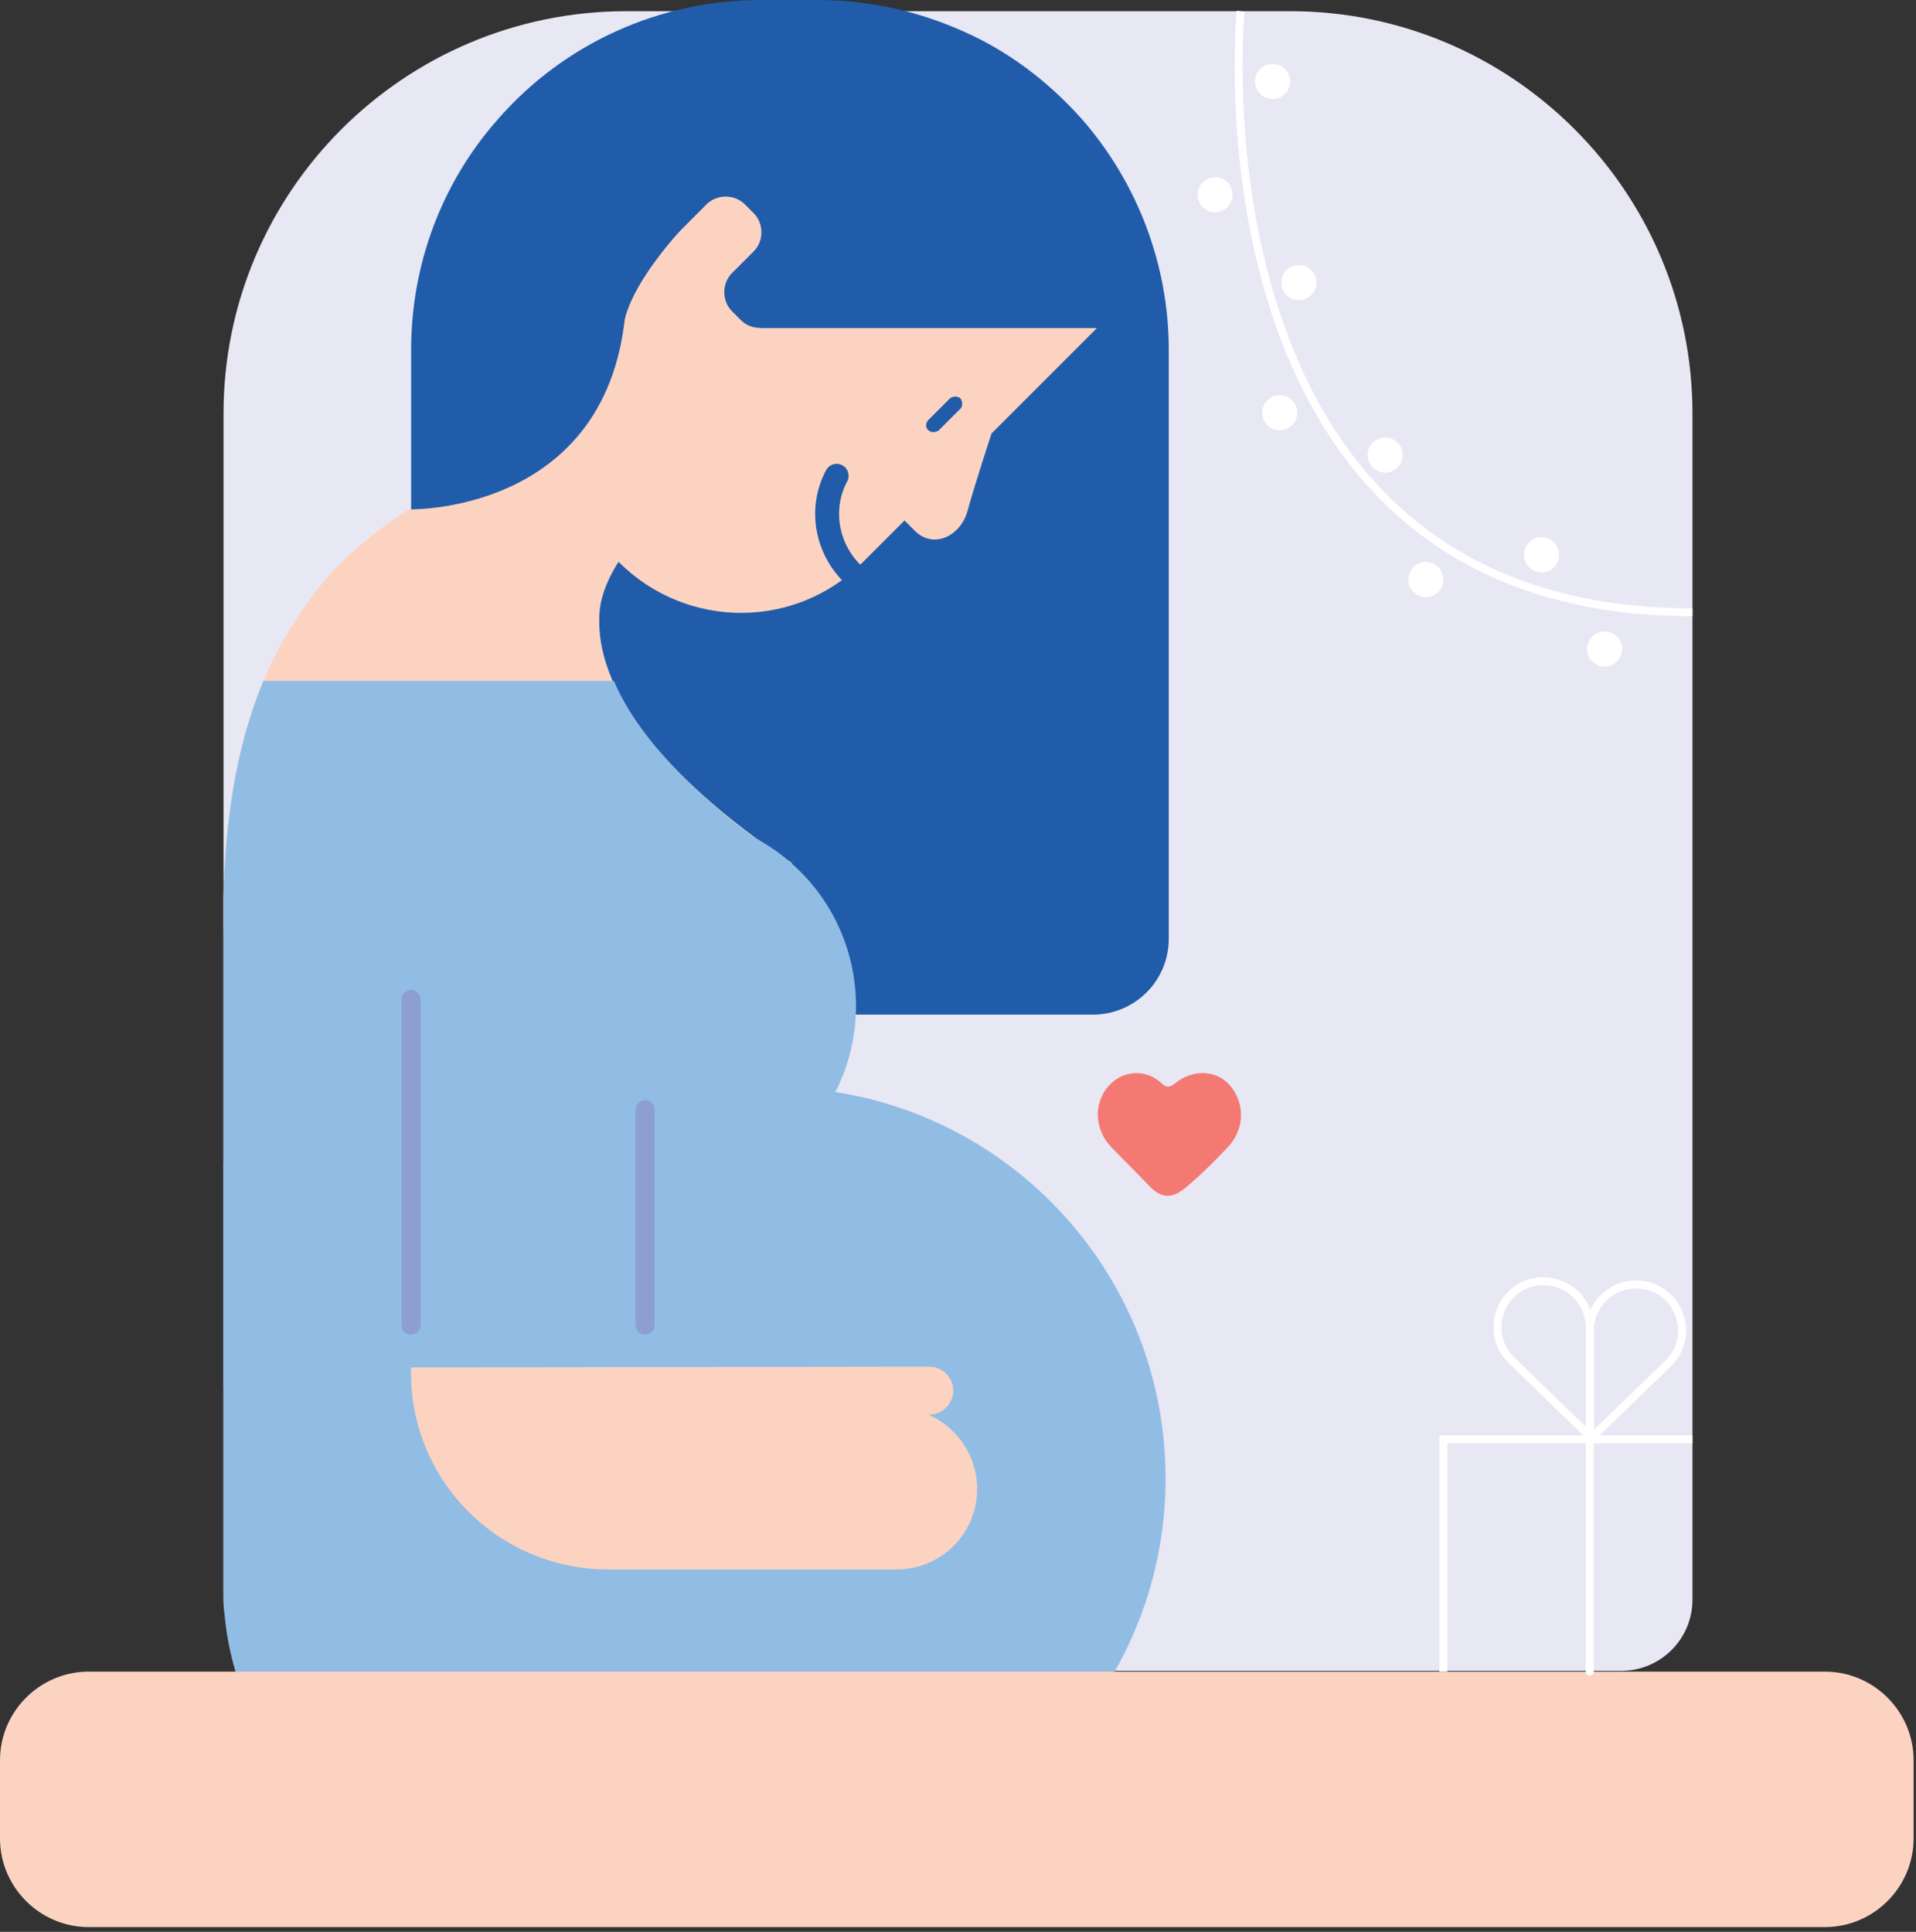 <svg width="240" height="242" viewBox="0 0 240 242" fill="none" xmlns="http://www.w3.org/2000/svg">
<rect x="0" y="0" width="240" height="242" fill="#333333" stroke="none"/>
<g clip-path="url(#clip0)">
<path d="M28 51.8V200.4C28 200.9 28 201.3 28.099 201.7V201.8C28.799 206.1 32.499 209.3 36.9 209.3H203.1C208 209.3 212 205.3 212 200.4V51.8C212 24 189.4 1.4 161.6 1.4H78.5C50.6 1.4 28 24 28 51.8Z" fill="#E8E7F4"/>
<path d="M139.2 143.7C140.4 144.9 144.1 148.7 144.1 148.7C144.7 149.3 145.5 149.8 146.2 149.8C147.1 149.8 147.9 149.3 148.6 148.7C150.5 147.1 152.1 145.5 153.8 143.7C156 141.4 156 137.9 153.8 135.7C152.1 134 149.3 134 147.2 135.7C146.6 136.2 146.1 136.3 145.5 135.7C143.7 134 141 134 139.2 135.7C136.9 137.9 137 141.4 139.2 143.7Z" fill="#F37972"/>
<path d="M51.5 43.8V121.6H80.2L80.7 124L81.4 127.1H136.9C142.1 127.1 146.4 122.9 146.4 117.6V43.8C146.4 33.2 142.5 22.9 135.5 14.9C131.3 10.2 126.3 6.4 120.6 3.9C115 1.4 108.8 0 102.5 0H95.3C82.7 0 70.7 5.4 62.4 14.9C55.3 22.9 51.5 33.2 51.5 43.8Z" fill="#205CAA"/>
<path d="M79.7 127.1H81.3L80.7 124L79.7 127.1Z" fill="#205CAA"/>
<path d="M28 145.7V199.2C28 200.1 28 201 28.1 201.8V201.9C28.3 204.5 28.8 207 29.5 209.4C33.9 223.8 47.2 234.2 63 234.2H96.9V169.1L81.9 164L79.6 163.2L66.4 158.7L57.7 155.8L52.5 154L50.2 153.2L30.2 146.4L28 145.7Z" fill="#91BDE5"/>
<path d="M66.8 47.1C65.5 48.4 65.5 50.6 66.8 51.9L67.9 53C69.2 54.3 71.4 54.3 72.7 53L67.7 58C66.4 59.3 66.4 61.5 67.7 62.8L68.8 63.9C70.1 65.2 72.3 65.2 73.6 63.9L72.3 65.2L77.5 70.4C86 78.9 99.7 78.9 108.1 70.4L113.3 65.2L114.6 66.5C116.9 68.8 120.3 67.2 121.2 64C122 61 124.2 54.3 124.2 54.3L137.5 41L122.4 25.9C119.5 23 114.7 23 111.8 25.9L97.6 40.1C96.3 41.4 94.1 41.4 92.8 40.1L91.7 39C90.4 37.7 90.4 35.5 91.7 34.2L94.4 31.5C95.7 30.2 95.7 28 94.4 26.7L93.3 25.6C92 24.3 89.8 24.3 88.5 25.6L78.7 35.4C77.4 36.7 75.2 36.7 73.9 35.4L70.1 31.6L66.8 47.1Z" fill="#FCD3C1"/>
<path d="M28 112.4V115.4C28.1 127.6 29.9 138.7 29.9 145.7C29.9 169.4 63.4 163.2 63.4 163.2L98.9 108.5L99.2 108.1C99.2 108.1 99.1 108 98.9 107.9C98.5 107.6 97.6 107.1 96.5 106.3C91.5 102.8 80.8 94.6 76.7 85.2C75.5 82.4 74.9 79.6 75.1 76.7C76 65.2 98.9 51.9 98.9 51.9C72.2 51.9 49.8 60.7 39.4 74.3C36.8 77.7 34.6 81.4 33 85.3C29.4 93.9 28.2 103.4 28 112.4Z" fill="#FCD3C1"/>
<path d="M97.001 234.2C69.939 234.2 48.001 212.262 48.001 185.2C48.001 158.138 69.939 136.2 97.001 136.2C124.063 136.2 146.001 158.138 146.001 185.2C146.001 212.262 124.063 234.2 97.001 234.2Z" fill="#91BDE5"/>
<path d="M101.3 141.7C110 131.8 109 116.8 99.1 108.1C89.2 99.4 74.2 100.4 65.5 110.3C56.8 120.2 57.8 135.2 67.7 143.9C68.8 144.9 70 145.7 71.2 146.5C72.5 146.9 73.8 147.5 75 148.3C84.1 151.6 94.6 149.3 101.3 141.7Z" fill="#91BDE5"/>
<path d="M116.3 53.9C116.6 54.2 117.2 54.2 117.6 53.9L120.3 51.2C120.6 50.9 120.6 50.3 120.3 49.9C120 49.6 119.4 49.6 119 49.9L116.3 52.6C115.9 53 115.9 53.6 116.3 53.9Z" fill="#205CAA"/>
<path d="M95.2 41.1H137.8L116.9 20.1L95.2 41.1Z" fill="#205CAA"/>
<path d="M78.5 35.3L51.5 63.8L63.8 27.3L78.5 35.3Z" fill="#205CAA"/>
<path d="M28 112.4V173.8H98.9V108C98.501 107.7 97.6 107.2 96.501 106.4C91.501 102.9 80.9 94.7 76.9 85.3H33.001C29.401 93.9 28.201 103.4 28 112.4Z" fill="#91BDE5"/>
<path d="M51.5 63.8C51.5 63.8 78.5 64.3 78.5 35.4H54.7L51.5 63.8Z" fill="#205CAA"/>
<path d="M51.5 171.3C51.1 185.2 62.3 196.6 76.2 196.6H112.3C117.9 196.6 122.4 192.1 122.4 186.5C122.4 182.4 119.9 178.8 116.3 177.2H116.4C118.1 177.2 119.4 175.8 119.4 174.2C119.4 172.5 118 171.2 116.4 171.2L51.5 171.3Z" fill="#FCD3C1"/>
<path d="M104.8 59.6C102.7 63.5 103.4 68.5 106.7 71.8C110 75.1 115 75.7 118.9 73.7" stroke="#205CAA" stroke-width="2.992" stroke-miterlimit="10" stroke-linecap="round"/>
<path d="M78.1 41.1C78.1 41.1 77.8 36.1 88.3 25.6C98.8 15.1 80.8 25.6 80.8 25.6L74.7 34.2L78.1 41.1Z" fill="#205CAA"/>
<path d="M50.7 166.9C50.9 167.1 51.2 167.2 51.5 167.2C52.1 167.2 52.7 166.7 52.7 166V125.2C52.7 124.6 52.2 124 51.5 124C50.9 124 50.3 124.5 50.3 125.2V166C50.3 166.4 50.4 166.7 50.7 166.9Z" fill="#8D9FD1"/>
<path d="M80 166.9C80.2 167.1 80.5 167.2 80.8 167.2C81.4 167.2 82 166.7 82 166V139C82 138.4 81.5 137.8 80.8 137.8C80.2 137.8 79.6 138.3 79.6 139V166C79.7 166.4 79.8 166.7 80 166.9Z" fill="#8D9FD1"/>
<path d="M228.6 241.4H11.1C5 241.4 0 236.4 0 230.3V220.5C0 214.4 5 209.4 11.1 209.4H228.6C234.7 209.4 239.7 214.4 239.7 220.5V230.3C239.7 236.4 234.7 241.4 228.6 241.4Z" fill="#FCD3C1"/>
<path d="M155.4 1.4C155.4 1.4 148.1 76.7 212 76.7" stroke="white" stroke-miterlimit="10"/>
<path d="M201 83.5C199.785 83.5 198.8 82.515 198.8 81.3C198.8 80.085 199.785 79.1 201 79.1C202.215 79.1 203.2 80.085 203.2 81.3C203.2 82.515 202.215 83.5 201 83.5Z" fill="white"/>
<path d="M193.1 71.7C191.885 71.7 190.9 70.715 190.9 69.5C190.9 68.285 191.885 67.3 193.1 67.3C194.315 67.3 195.3 68.285 195.3 69.5C195.3 70.715 194.315 71.7 193.1 71.7Z" fill="white"/>
<path d="M178.6 74.8C177.385 74.8 176.4 73.815 176.4 72.6C176.4 71.385 177.385 70.4 178.6 70.4C179.815 70.4 180.8 71.385 180.8 72.6C180.8 73.815 179.815 74.8 178.6 74.8Z" fill="white"/>
<path d="M173.5 59.2C172.285 59.2 171.3 58.215 171.3 57C171.3 55.785 172.285 54.8 173.5 54.8C174.715 54.8 175.7 55.785 175.7 57C175.7 58.215 174.715 59.2 173.5 59.2Z" fill="white"/>
<path d="M160.3 53.9C159.085 53.9 158.1 52.915 158.1 51.7C158.1 50.485 159.085 49.5 160.3 49.5C161.515 49.5 162.5 50.485 162.5 51.7C162.5 52.915 161.515 53.9 160.3 53.9Z" fill="white"/>
<path d="M162.701 37.6C161.486 37.6 160.501 36.615 160.501 35.4C160.501 34.185 161.486 33.2 162.701 33.2C163.916 33.2 164.901 34.185 164.901 35.4C164.901 36.615 163.916 37.6 162.701 37.6Z" fill="white"/>
<path d="M152.2 26.6C150.985 26.6 150 25.615 150 24.4C150 23.185 150.985 22.2 152.2 22.2C153.415 22.2 154.4 23.185 154.4 24.4C154.4 25.615 153.415 26.6 152.2 26.6Z" fill="white"/>
<path d="M159.4 12.4C158.185 12.4 157.2 11.415 157.2 10.2C157.2 8.985 158.185 8 159.4 8C160.615 8 161.6 8.985 161.6 10.2C161.6 11.415 160.615 12.4 159.4 12.4Z" fill="white"/>
<path d="M212 180.3H180.8V209.4" stroke="white" stroke-miterlimit="10"/>
<path d="M199.137 179.9L189.337 170.4C185.637 166.8 188.137 160.5 193.337 160.5C196.537 160.5 199.137 163.1 199.137 166.3V179.9Z" stroke="white" stroke-miterlimit="10" stroke-linecap="round" stroke-linejoin="round"/>
<path d="M199.137 180.3L208.937 170.8C212.637 167.2 210.137 160.9 204.937 160.9C201.737 160.9 199.137 163.5 199.137 166.7V180.3Z" stroke="white" stroke-miterlimit="10" stroke-linecap="round" stroke-linejoin="round"/>
<path d="M199.137 180.3V209.4" stroke="white" stroke-miterlimit="10" stroke-linecap="round" stroke-linejoin="round"/>
</g>
<defs>
<clipPath id="clip0">
<rect width="239.7" height="241.4" fill="white" transform="matrix(-1 0 0 1 239.7 0)"/>
</clipPath>
</defs>
</svg>
